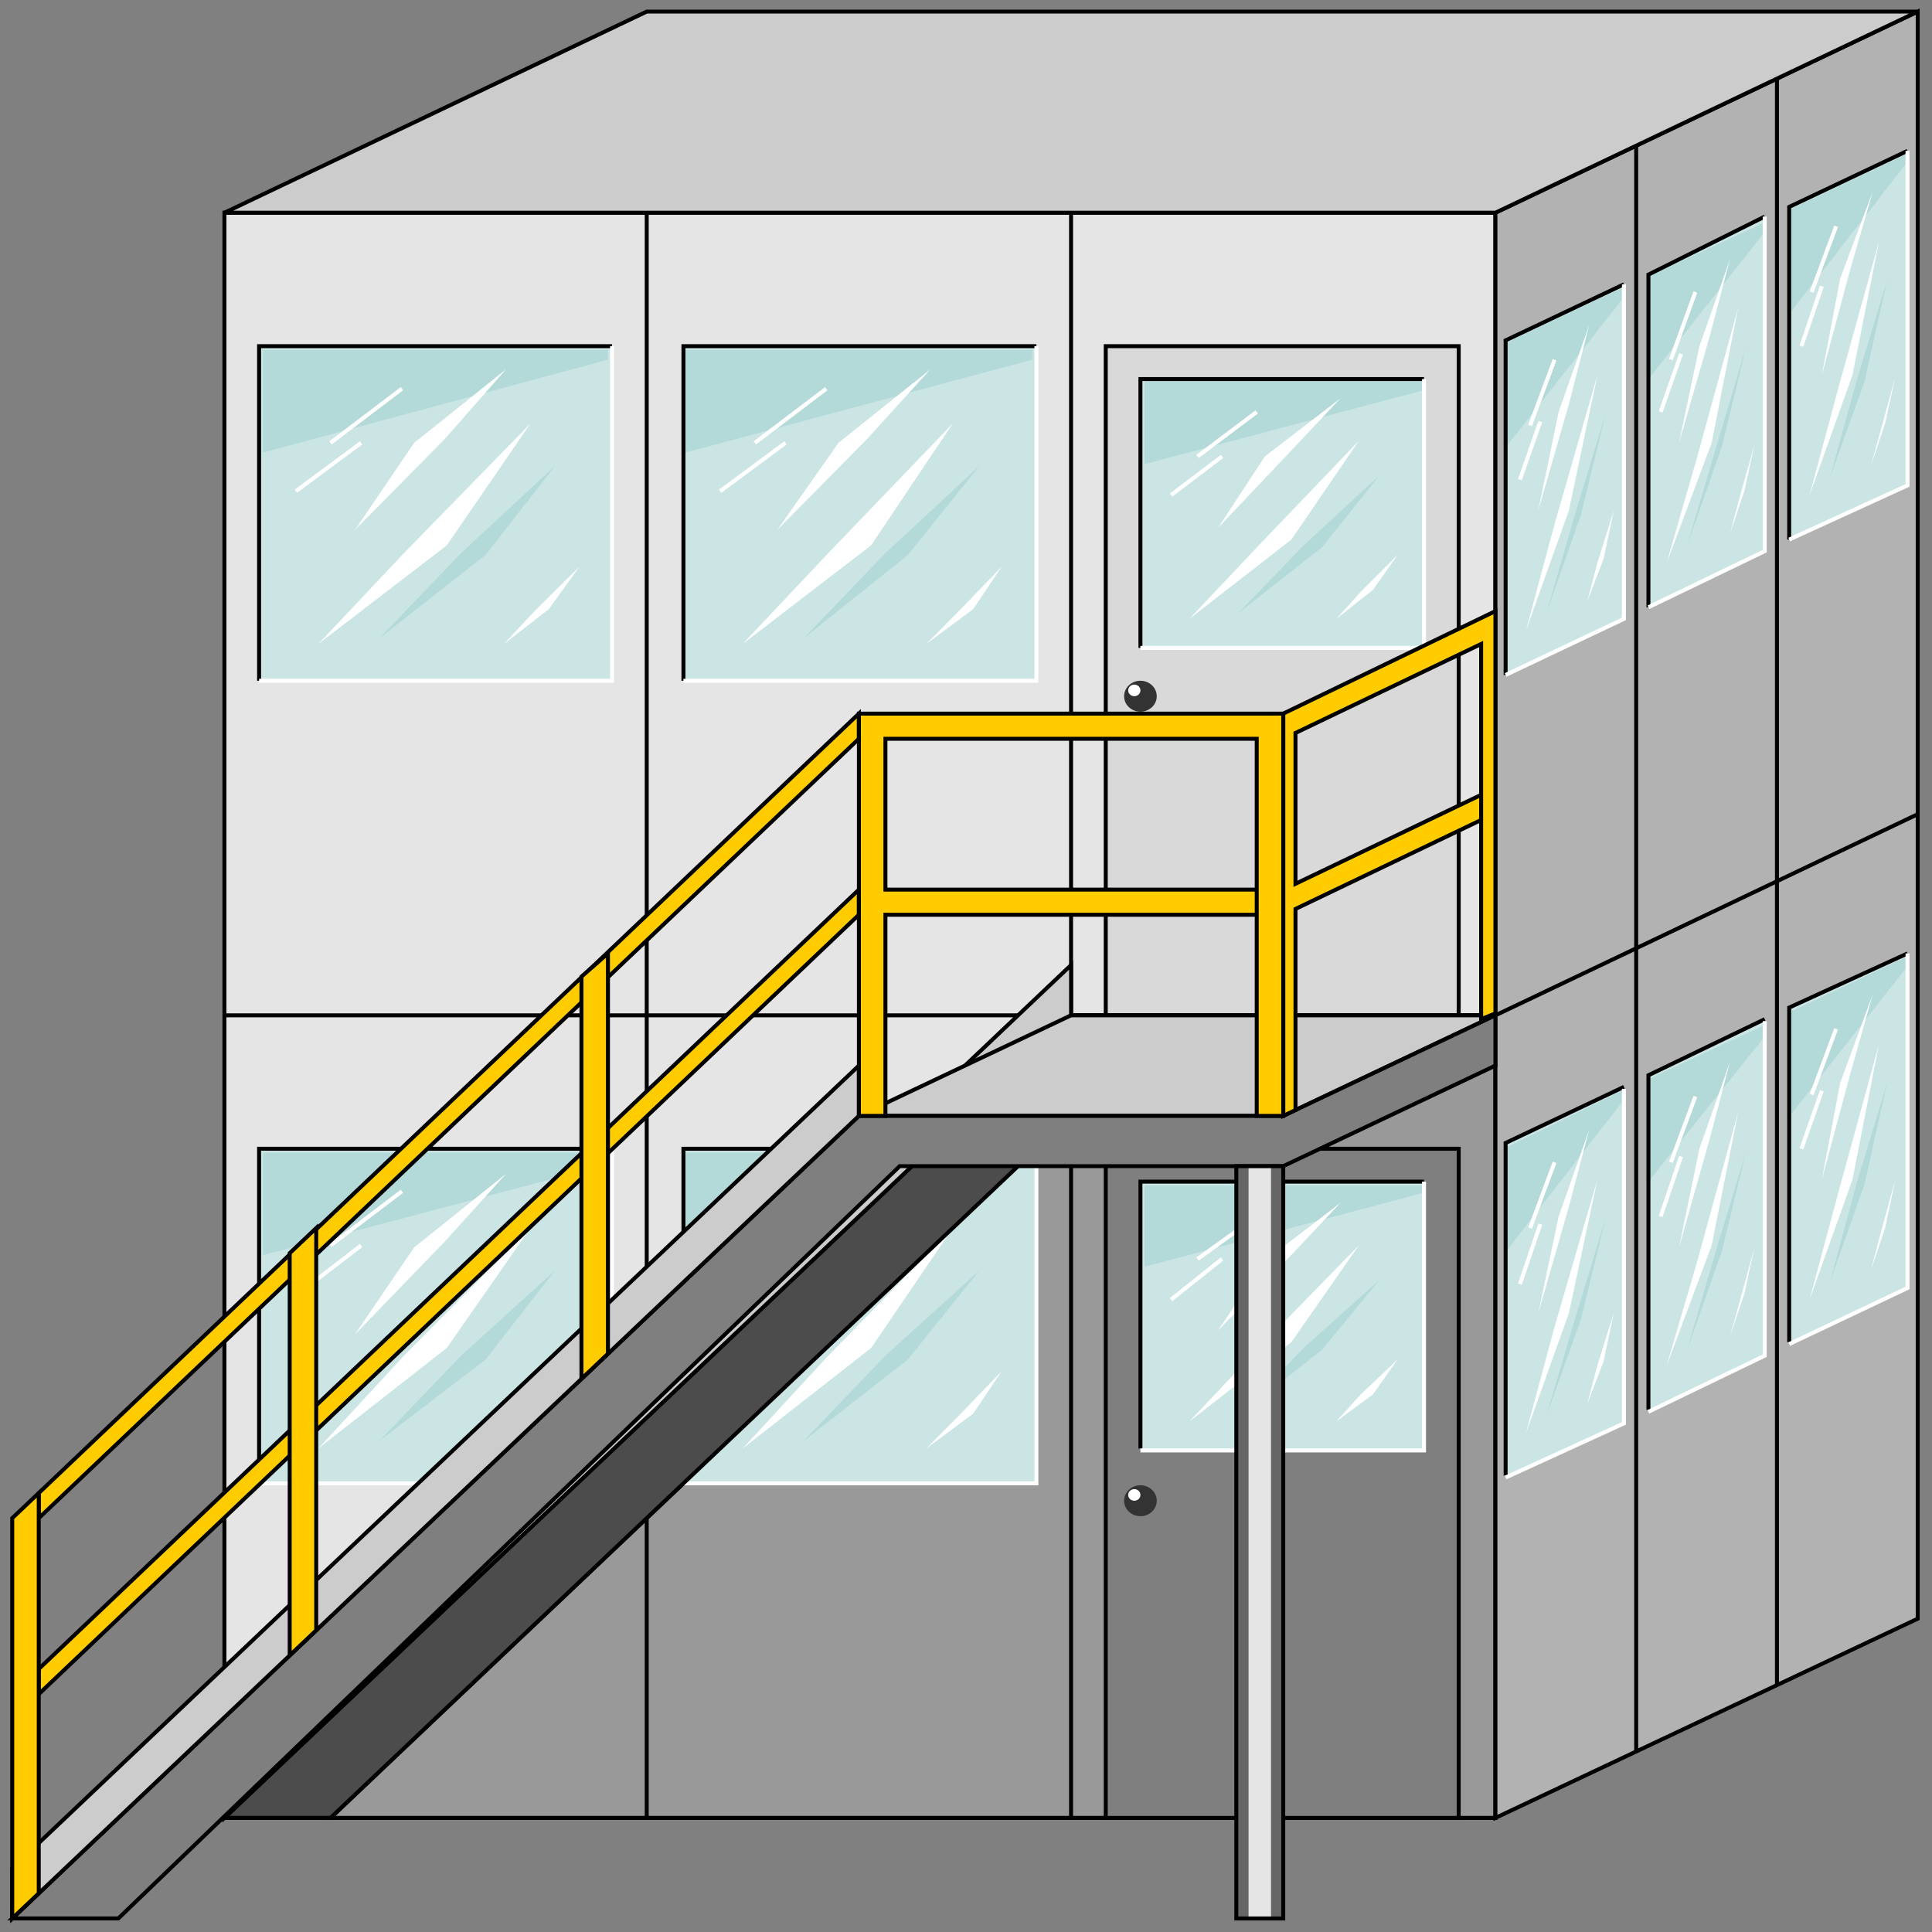 <svg width="150" height="150" viewBox="0 0 150 150" fill="none" xmlns="http://www.w3.org/2000/svg">
<rect x="0" y="0" width="150" height="150" fill="#808080" stroke="none"/>
<g clip-path="url(#clip0_2109_167918)">
<path d="M17.424 16.516H116.104V141.14H17.424V16.516Z" fill="#E5E5E5" stroke="black" stroke-width="0.308"/>
<path d="M25.66 141.14L91.394 78.828H116.104V141.14H25.66Z" fill="#999999" stroke="black" stroke-width="0.308"/>
<path d="M116.104 16.516L148.891 0.9V125.675L116.104 141.141V16.516Z" fill="#B2B2B2" stroke="black" stroke-width="0.308"/>
<path d="M116.104 16.516L148.892 0.9H50.212L17.424 16.516H116.104Z" fill="#CCCCCC" stroke="black" stroke-width="0.308"/>
<path d="M85.85 26.877H113.252V78.829H85.85V26.877Z" fill="#D9D9D9" stroke="black" stroke-width="0.308"/>
<path d="M138.912 16.065L148.099 11.711V37.687L138.912 41.891V16.065Z" fill="#CBE5E5"/>
<path d="M127.983 21.321L137.012 16.816V42.792L127.983 47.147V21.321Z" fill="#CBE5E5"/>
<path d="M116.896 26.427L126.082 22.072V48.048L116.896 52.403V26.427Z" fill="#CBE5E5"/>
<path d="M88.543 29.43H110.56V50.301H88.543V29.43Z" fill="#CBE5E5"/>
<path d="M53.062 26.877H80.465V52.853H53.062V26.877Z" fill="#CBE5E5"/>
<path d="M20.116 26.877H47.519V52.853H20.116V26.877Z" fill="#CBE5E5"/>
<path d="M101.214 42.343L96.145 47.598L102.64 42.493L107.075 36.938L101.214 42.343Z" fill="#B3D9D9"/>
<path d="M88.859 29.58V36.036L110.401 30.331V29.58H88.859Z" fill="#B3D9D9"/>
<path d="M68.743 42.942L62.407 49.549L70.485 43.093L76.029 36.185L68.743 42.942Z" fill="#B3D9D9"/>
<path d="M53.221 27.178V35.136L80.148 27.928V27.178H53.221Z" fill="#B3D9D9"/>
<path d="M35.798 42.942L29.462 49.549L37.699 43.093L43.084 36.185L35.798 42.942Z" fill="#B3D9D9"/>
<path d="M20.433 27.178V35.136L47.201 27.928V27.178H20.433Z" fill="#B3D9D9"/>
<path d="M144.139 29.579L142.08 37.087L144.773 29.579L146.515 21.771L144.139 29.579Z" fill="#B3D9D9"/>
<path d="M139.07 16.216V24.174L147.94 12.762V12.012L139.07 16.216Z" fill="#B3D9D9"/>
<path d="M133.21 34.835L130.992 42.342L133.685 34.685L135.586 26.877L133.21 34.835Z" fill="#B3D9D9"/>
<path d="M127.983 21.472V29.43L137.012 18.018V17.268L127.983 21.472Z" fill="#B3D9D9"/>
<path d="M122.281 39.941L120.063 47.598L122.756 39.941L124.657 32.133L122.281 39.941Z" fill="#B3D9D9"/>
<path d="M117.054 26.577V34.535L125.924 23.274V22.373L117.054 26.577Z" fill="#B3D9D9"/>
<path d="M104.065 30.932L98.205 35.436L94.561 40.992L100.105 35.136L104.065 30.932Z" fill="white"/>
<path d="M92.345 48.048L100.264 41.892L105.492 34.234L97.73 42.343L92.345 48.048Z" fill="white"/>
<path d="M103.749 48.049L106.6 45.797L108.501 43.094L105.65 45.947L103.749 48.049Z" fill="white"/>
<path d="M72.228 28.678L65.1 34.383L60.349 41.14L67.318 34.083L72.228 28.678Z" fill="white"/>
<path d="M57.655 50L67.634 42.342L73.97 32.883L64.308 42.943L57.655 50Z" fill="white"/>
<path d="M71.911 50L75.554 47.297L77.772 43.994L74.445 47.448L71.911 50Z" fill="white"/>
<path d="M39.282 28.678L32.154 34.383L27.561 41.14L34.53 34.083L39.282 28.678Z" fill="white"/>
<path d="M24.71 50L34.689 42.342L41.183 32.883L31.363 42.943L24.71 50Z" fill="white"/>
<path d="M39.124 50L42.609 47.297L44.985 43.994L41.5 47.448L39.124 50Z" fill="white"/>
<path d="M145.406 14.865L142.872 21.622L141.446 29.13L143.664 20.871L145.406 14.865Z" fill="white"/>
<path d="M140.496 38.439L143.822 29.13L145.882 18.77L142.714 30.181L140.496 38.439Z" fill="white"/>
<path d="M145.248 36.186L146.357 32.883L147.149 29.279L146.04 33.333L145.248 36.186Z" fill="white"/>
<path d="M134.319 20.121L131.943 26.878L130.359 34.385L132.735 26.127L134.319 20.121Z" fill="white"/>
<path d="M129.408 43.693L132.893 34.384L134.952 23.873L131.784 35.435L129.408 43.693Z" fill="white"/>
<path d="M134.319 41.442L135.428 38.139L136.22 34.535L135.111 38.439L134.319 41.442Z" fill="white"/>
<path d="M123.39 25.225L121.014 31.981L119.43 39.639L121.806 31.381L123.39 25.225Z" fill="white"/>
<path d="M118.479 48.949L121.806 39.639L124.023 29.129L120.697 40.691L118.479 48.949Z" fill="white"/>
<path d="M123.231 46.696L124.499 43.392L125.291 39.639L124.023 43.693L123.231 46.696Z" fill="white"/>
<path d="M92.978 35.436L97.571 31.982" stroke="white" stroke-width="0.308"/>
<path d="M90.919 38.438L94.879 35.435" stroke="white" stroke-width="0.308"/>
<path d="M58.606 34.384L64.15 30.18" stroke="white" stroke-width="0.308"/>
<path d="M55.913 38.139L60.982 34.385" stroke="white" stroke-width="0.308"/>
<path d="M25.66 34.384L31.204 30.18" stroke="white" stroke-width="0.308"/>
<path d="M22.967 38.139L28.035 34.385" stroke="white" stroke-width="0.308"/>
<path d="M118.796 33.033L120.697 27.928" stroke="white" stroke-width="0.308"/>
<path d="M118.004 37.237L119.588 32.732" stroke="white" stroke-width="0.308"/>
<path d="M129.726 27.927L131.626 22.672" stroke="white" stroke-width="0.308"/>
<path d="M128.934 31.981L130.518 27.477" stroke="white" stroke-width="0.308"/>
<path d="M140.654 22.674L142.555 17.568" stroke="white" stroke-width="0.308"/>
<path d="M139.862 26.877L141.446 22.223" stroke="white" stroke-width="0.308"/>
<path d="M85.85 89.189H113.252V141.141H85.85V89.189Z" fill="#7F7F7F" stroke="black" stroke-width="0.308"/>
<path d="M138.912 78.378L148.099 74.023V99.999L138.912 104.354V78.378Z" fill="#CBE5E5"/>
<path d="M127.983 83.634L137.012 79.279V105.255L127.983 109.61V83.634Z" fill="#CBE5E5"/>
<path d="M116.896 88.739L126.082 84.535V110.511L116.896 114.715V88.739Z" fill="#CBE5E5"/>
<path d="M88.543 91.742H110.56V112.613H88.543V91.742Z" fill="#CBE5E5"/>
<path d="M53.062 89.189H80.465V115.165H53.062V89.189Z" fill="#CBE5E5"/>
<path d="M20.116 89.189H47.519V115.165H20.116V89.189Z" fill="#CBE5E5"/>
<path d="M101.214 104.654L96.145 109.909L102.64 104.804L107.075 99.398L101.214 104.654Z" fill="#B3D9D9"/>
<path d="M88.859 92.043V98.349L110.401 92.644V92.043H88.859Z" fill="#B3D9D9"/>
<path d="M68.743 105.255L62.407 111.862L70.485 105.555L76.029 98.648L68.743 105.255Z" fill="#B3D9D9"/>
<path d="M53.221 89.49V97.448L80.148 90.391V89.49H53.221Z" fill="#B3D9D9"/>
<path d="M35.798 105.255L29.462 111.862L37.699 105.555L43.084 98.648L35.798 105.255Z" fill="#B3D9D9"/>
<path d="M20.433 89.49V97.448L47.201 90.391V89.49H20.433Z" fill="#B3D9D9"/>
<path d="M144.139 91.892L142.08 99.549L144.773 91.892L146.515 84.084L144.139 91.892Z" fill="#B3D9D9"/>
<path d="M139.07 78.528V86.486L147.94 75.225V74.324L139.07 78.528Z" fill="#B3D9D9"/>
<path d="M133.21 97.148L130.992 104.805L133.685 97.148L135.586 89.34L133.21 97.148Z" fill="#B3D9D9"/>
<path d="M127.983 83.784V91.742L137.012 80.481V79.58L127.983 83.784Z" fill="#B3D9D9"/>
<path d="M122.281 102.402L120.063 109.909L122.756 102.402L124.657 94.594L122.281 102.402Z" fill="#B3D9D9"/>
<path d="M117.054 89.04V96.998L125.924 85.586V84.686L117.054 89.04Z" fill="#B3D9D9"/>
<path d="M104.065 93.393L98.205 97.897L94.561 103.302L100.105 97.597L104.065 93.393Z" fill="white"/>
<path d="M92.344 110.361L100.263 104.205L105.491 96.697L97.729 104.655L92.344 110.361Z" fill="white"/>
<path d="M103.749 110.359L106.6 108.257L108.501 105.555L105.65 108.257L103.749 110.359Z" fill="white"/>
<path d="M72.228 91.141L65.1 96.846L60.349 103.603L67.318 96.396L72.228 91.141Z" fill="white"/>
<path d="M57.656 112.463L67.635 104.655L73.971 95.346L64.309 105.256L57.656 112.463Z" fill="white"/>
<path d="M71.911 112.463L75.554 109.76L77.772 106.457L74.445 109.91L71.911 112.463Z" fill="white"/>
<path d="M39.282 91.141L32.154 96.846L27.561 103.603L34.53 96.396L39.282 91.141Z" fill="white"/>
<path d="M24.71 112.463L34.689 104.655L41.183 95.346L31.363 105.256L24.71 112.463Z" fill="white"/>
<path d="M39.123 112.463L42.608 109.76L44.984 106.457L41.499 109.91L39.123 112.463Z" fill="white"/>
<path d="M145.406 77.178L142.872 84.085L141.446 91.592L143.664 83.334L145.406 77.178Z" fill="white"/>
<path d="M140.496 100.902L143.822 91.593L145.882 81.082L142.714 92.644L140.496 100.902Z" fill="white"/>
<path d="M145.248 98.649L146.357 95.346L147.149 91.592L146.04 95.646L145.248 98.649Z" fill="white"/>
<path d="M134.319 82.432L131.943 89.188L130.359 96.846L132.735 88.438L134.319 82.432Z" fill="white"/>
<path d="M129.408 106.006L132.893 96.696L134.952 86.336L131.784 97.897L129.408 106.006Z" fill="white"/>
<path d="M134.319 103.755L135.428 100.451L136.22 96.848L135.111 100.902L134.319 103.755Z" fill="white"/>
<path d="M123.39 87.688L121.014 94.444L119.43 101.952L121.806 93.694L123.39 87.688Z" fill="white"/>
<path d="M118.479 111.261L121.806 101.952L124.023 91.592L120.697 103.003L118.479 111.261Z" fill="white"/>
<path d="M123.231 109.008L124.499 105.705L125.291 101.951L124.023 106.005L123.231 109.008Z" fill="white"/>
<path d="M92.978 97.749L97.571 94.445" stroke="white" stroke-width="0.308"/>
<path d="M90.919 100.901L94.879 97.748" stroke="white" stroke-width="0.308"/>
<path d="M58.606 96.696L64.15 92.492" stroke="white" stroke-width="0.308"/>
<path d="M55.913 100.601L60.982 96.697" stroke="white" stroke-width="0.308"/>
<path d="M25.66 96.696L31.204 92.492" stroke="white" stroke-width="0.308"/>
<path d="M22.967 100.601L28.035 96.697" stroke="white" stroke-width="0.308"/>
<path d="M118.796 95.345L120.697 90.24" stroke="white" stroke-width="0.308"/>
<path d="M118.004 99.7L119.588 95.045" stroke="white" stroke-width="0.308"/>
<path d="M129.726 90.24L131.626 85.135" stroke="white" stroke-width="0.308"/>
<path d="M128.934 94.444L130.518 89.789" stroke="white" stroke-width="0.308"/>
<path d="M140.654 84.984L142.555 79.879" stroke="white" stroke-width="0.308"/>
<path d="M139.862 89.19L141.446 84.686" stroke="white" stroke-width="0.308"/>
<path d="M88.543 117.717C89.242 117.717 89.81 117.179 89.81 116.516C89.81 115.852 89.242 115.314 88.543 115.314C87.843 115.314 87.275 115.852 87.275 116.516C87.275 117.179 87.843 117.717 88.543 117.717Z" fill="#333333"/>
<path d="M88.543 55.256C89.242 55.256 89.81 54.718 89.81 54.055C89.81 53.391 89.242 52.853 88.543 52.853C87.843 52.853 87.275 53.391 87.275 54.055C87.275 54.718 87.843 55.256 88.543 55.256Z" fill="#333333"/>
<path d="M137.962 6.006V130.781" stroke="black" stroke-width="0.308"/>
<path d="M127.033 11.262V136.036" stroke="black" stroke-width="0.308"/>
<path d="M17.424 78.829H116.104L148.892 63.213" stroke="black" stroke-width="0.308"/>
<path d="M83.157 16.516V141.14" stroke="black" stroke-width="0.308"/>
<path d="M50.211 16.516V141.14" stroke="black" stroke-width="0.308"/>
<path d="M88.543 112.463V91.742H110.56" stroke="black" stroke-width="0.308"/>
<path d="M53.062 115.015V89.189H80.465" stroke="black" stroke-width="0.308"/>
<path d="M20.116 115.015V89.189H47.519" stroke="black" stroke-width="0.308"/>
<path d="M116.896 114.565V88.739L126.082 84.385" stroke="black" stroke-width="0.308"/>
<path d="M127.983 109.459V83.483L137.012 79.129" stroke="black" stroke-width="0.308"/>
<path d="M138.912 104.204V78.228L148.099 74.023" stroke="black" stroke-width="0.308"/>
<path d="M88.543 50.301V29.43H110.56" stroke="black" stroke-width="0.308"/>
<path d="M53.062 52.853V26.877H80.465" stroke="black" stroke-width="0.308"/>
<path d="M20.116 52.853V26.877H47.519" stroke="black" stroke-width="0.308"/>
<path d="M116.896 52.403V26.427L126.082 22.072" stroke="black" stroke-width="0.308"/>
<path d="M127.983 47.147V21.321L137.012 16.816" stroke="black" stroke-width="0.308"/>
<path d="M138.912 41.891V16.065L148.099 11.711" stroke="black" stroke-width="0.308"/>
<path d="M88.068 54.053C88.33 54.053 88.543 53.852 88.543 53.603C88.543 53.354 88.33 53.152 88.068 53.152C87.805 53.152 87.593 53.354 87.593 53.603C87.593 53.852 87.805 54.053 88.068 54.053Z" fill="white"/>
<path d="M88.068 116.516C88.33 116.516 88.543 116.314 88.543 116.066C88.543 115.817 88.33 115.615 88.068 115.615C87.805 115.615 87.593 115.817 87.593 116.066C87.593 116.314 87.805 116.516 88.068 116.516Z" fill="white"/>
<path d="M148.099 11.711V37.687L138.912 41.891" stroke="white" stroke-width="0.308"/>
<path d="M137.012 16.816V42.792L127.983 47.147" stroke="white" stroke-width="0.308"/>
<path d="M126.082 22.072V48.048L116.896 52.403" stroke="white" stroke-width="0.308"/>
<path d="M110.56 29.43V50.301H88.543" stroke="white" stroke-width="0.308"/>
<path d="M80.465 26.877V52.853H53.062" stroke="white" stroke-width="0.308"/>
<path d="M47.519 26.877V52.853H20.116" stroke="white" stroke-width="0.308"/>
<path d="M148.099 74.023V99.999L138.912 104.354" stroke="white" stroke-width="0.308"/>
<path d="M137.012 79.279V105.255L127.983 109.61" stroke="white" stroke-width="0.308"/>
<path d="M126.082 84.535V110.511L116.896 114.715" stroke="white" stroke-width="0.308"/>
<path d="M110.56 91.742V112.613H88.543" stroke="white" stroke-width="0.308"/>
<path d="M80.465 89.189V115.165H53.062" stroke="white" stroke-width="0.308"/>
<path d="M47.519 89.189V115.165H20.116" stroke="white" stroke-width="0.308"/>
<path d="M83.158 78.828L17.424 141.14H25.66L91.394 78.828H83.158Z" fill="#4C4C4C" stroke="black" stroke-width="0.308"/>
<path d="M17.424 141.142V137.238L83.158 74.926V78.83L17.424 141.142Z" fill="#CCCCCC" stroke="black" stroke-width="0.308"/>
<path d="M116.104 78.828L99.631 86.636H66.685L83.158 78.828H116.104Z" fill="#CCCCCC" stroke="black" stroke-width="0.308"/>
<path d="M66.684 86.636L0.95 148.948H9.187L69.852 90.54H99.63L116.103 82.732V78.828L99.63 86.636H66.684Z" fill="#7F7F7F" stroke="black" stroke-width="0.308"/>
<path d="M0.95 148.949V145.045L66.684 82.732V86.636L0.95 148.949Z" fill="#CCCCCC" stroke="black" stroke-width="0.308"/>
<path d="M66.684 71.02V69.068L3.01 129.579V131.531L66.684 71.02Z" fill="#FFCC00" stroke="black" stroke-width="0.308"/>
<path d="M66.684 57.358V55.406L3.01 115.917V117.869L66.684 57.358Z" fill="#FFCC00" stroke="black" stroke-width="0.308"/>
<path d="M45.143 107.056L47.202 105.105V74.023L45.143 75.825V107.056Z" fill="#FFCC00" stroke="black" stroke-width="0.308"/>
<path d="M22.492 128.529L24.551 126.577V95.346L22.492 97.298V128.529Z" fill="#FFCC00" stroke="black" stroke-width="0.308"/>
<path d="M0.95 148.949L3.009 146.997V115.916L0.95 117.868V148.949Z" fill="#FFCC00" stroke="black" stroke-width="0.308"/>
<path d="M99.631 86.636V55.405L116.104 47.447V78.678L114.995 79.129V50L100.581 56.907V68.618L114.995 61.712V63.663L100.581 70.57V86.186L99.631 86.636Z" fill="#FFCC00" stroke="black" stroke-width="0.308"/>
<path d="M66.685 86.638V55.406H99.631V86.638H97.572V57.358H68.744V69.07H97.572V71.022H68.744V86.638H66.685Z" fill="#FFCC00" stroke="black" stroke-width="0.308"/>
<path d="M95.987 90.541H99.63V148.949H95.987V90.541Z" fill="#666666"/>
<path d="M96.938 90.541H98.68V148.949H96.938V90.541Z" fill="#E5E5E5"/>
<path d="M95.987 90.541H99.63V148.949H95.987V90.541Z" stroke="black" stroke-width="0.308"/>
</g>
<defs>
<clipPath id="clip0_2109_167918">
<rect width="150" height="150" fill="white"/>
</clipPath>
</defs>
</svg>
